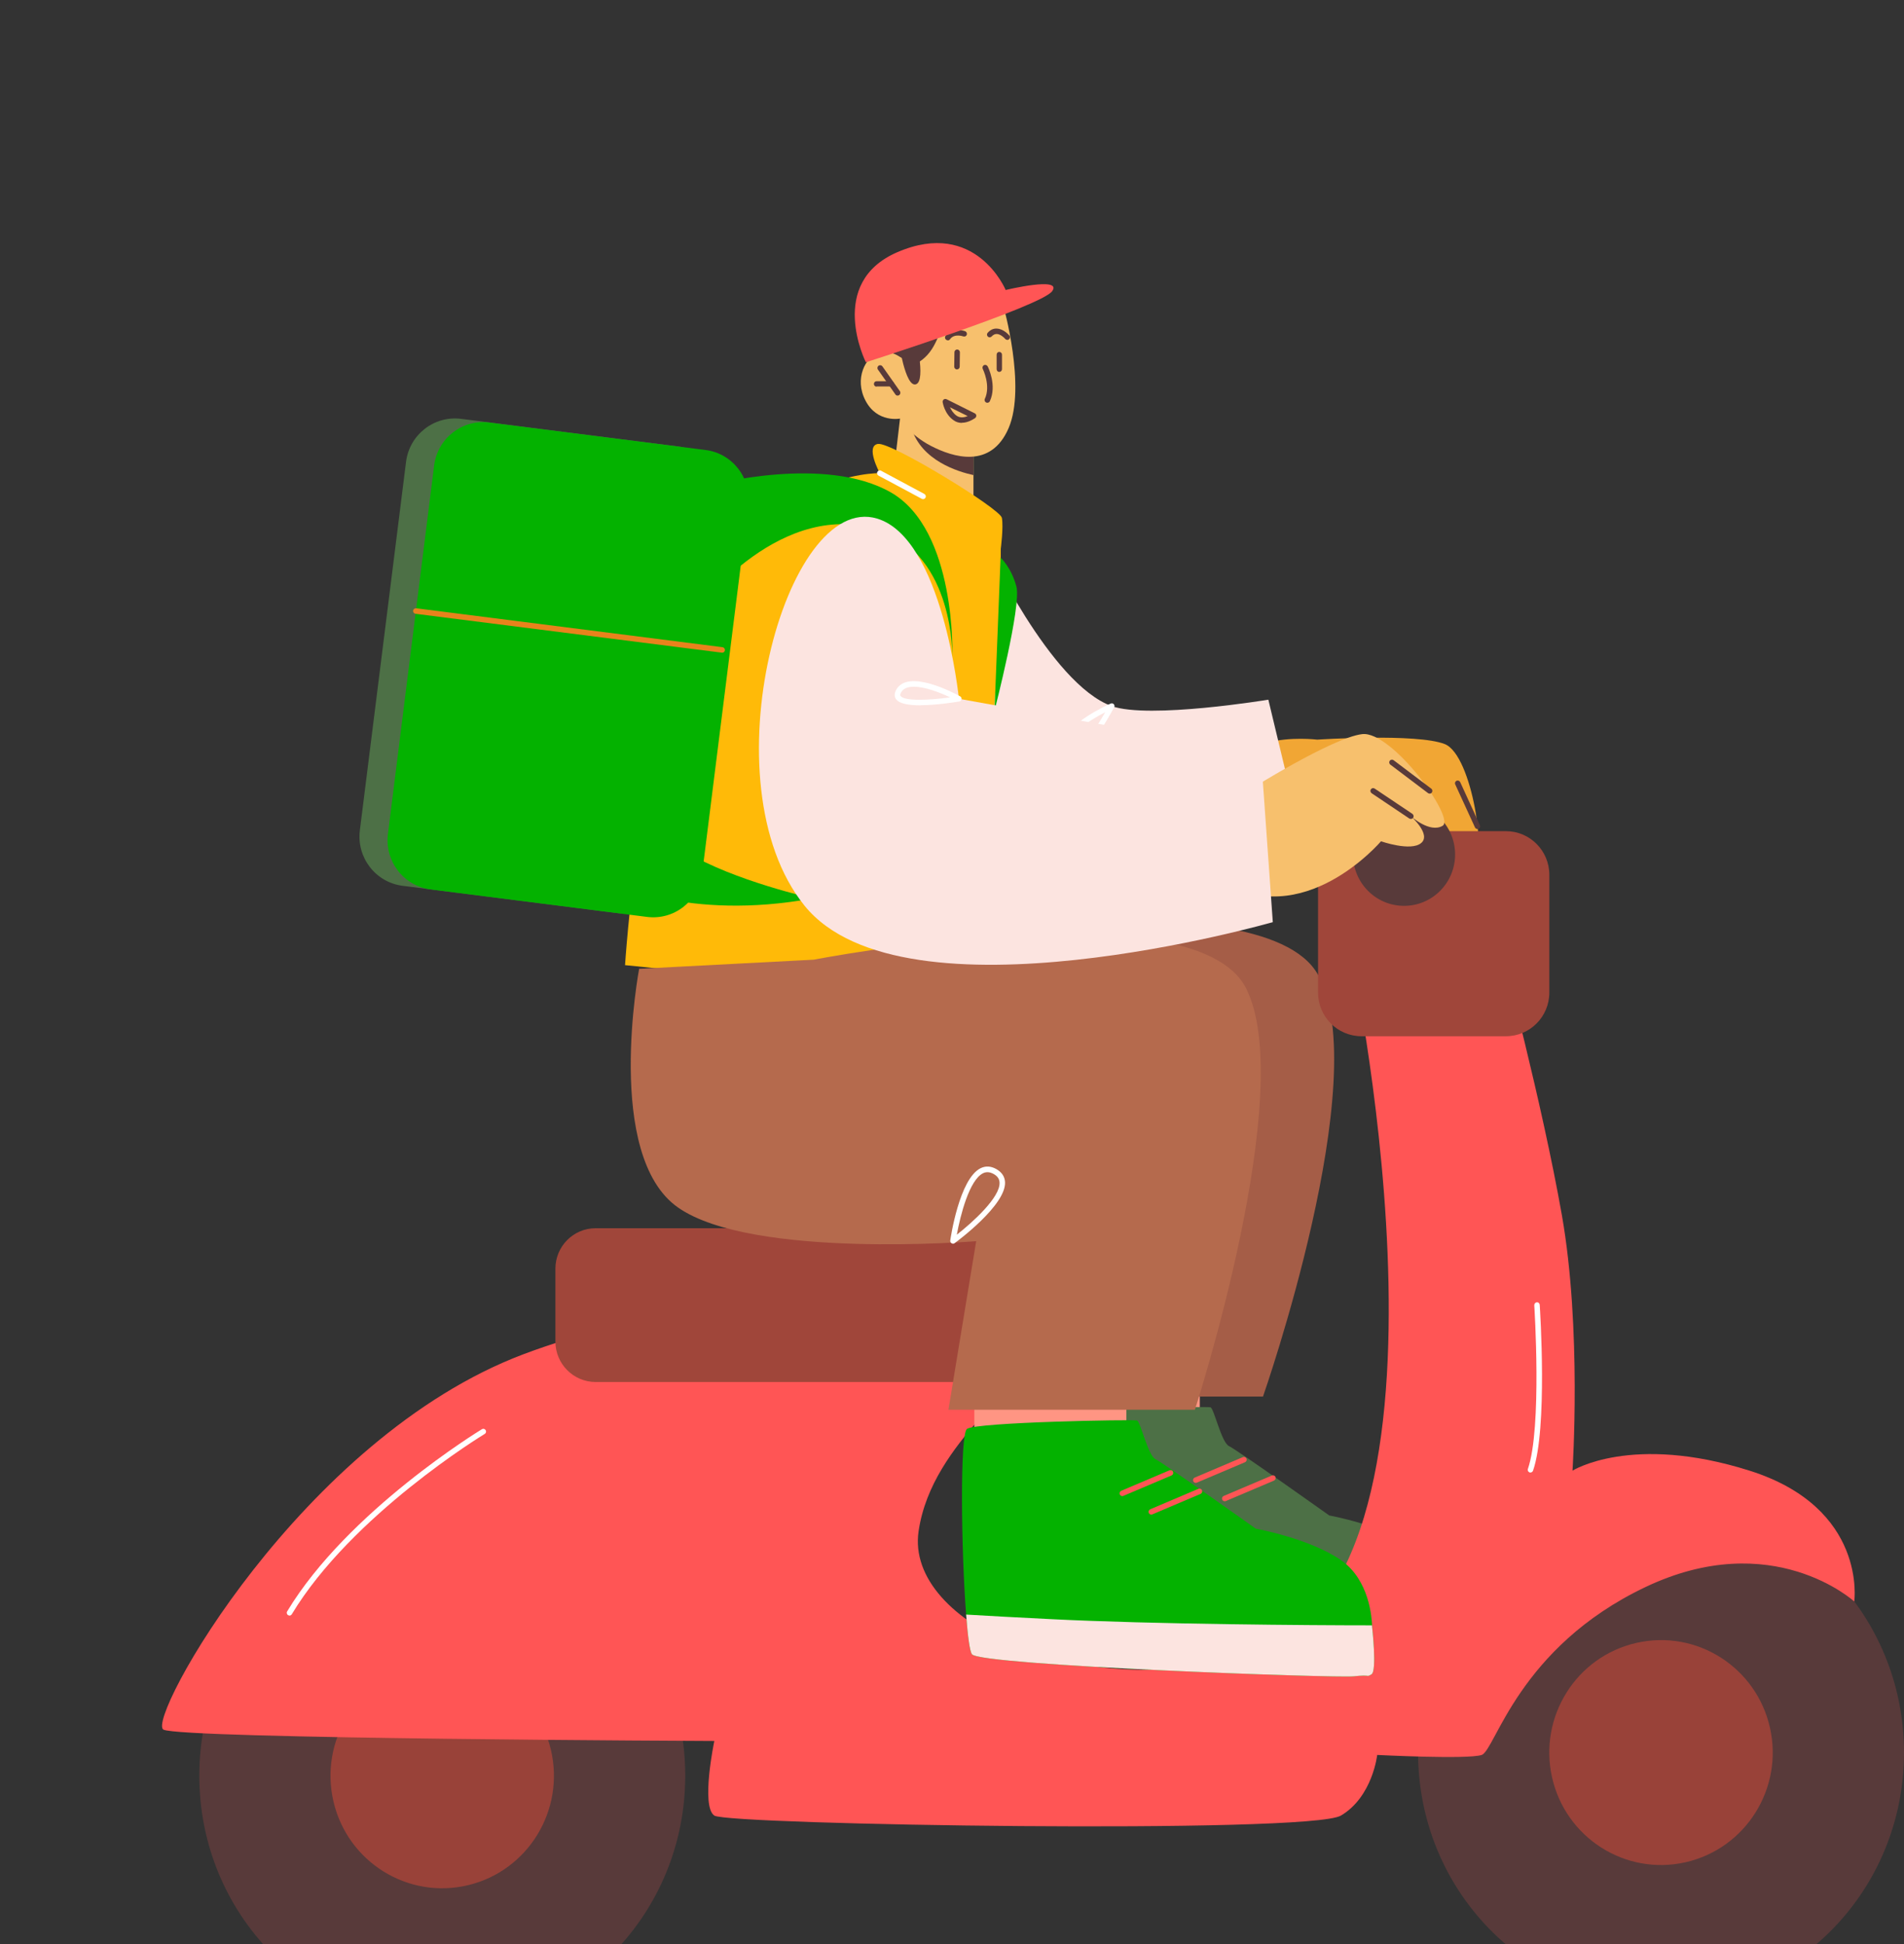 <svg width="47" height="48" viewBox="0 0 47 48" fill="none" xmlns="http://www.w3.org/2000/svg">
<rect x="0" y="0" width="47" height="48" fill="#333333" stroke="none"/>
<g clip-path="url(#clip0_5_19109)">
<g clip-path="url(#clip1_5_19109)">
<path d="M32.517 18.261C32.517 18.261 34.98 18.098 35.666 18.372C36.351 18.647 36.723 21.295 36.351 21.311C35.979 21.328 35.771 20.727 35.771 20.727C35.771 20.727 36.008 21.366 35.682 21.433C35.358 21.501 34.832 20.923 34.832 20.923C34.832 20.923 32.053 22.012 30.853 19.839C29.8 17.94 32.517 18.261 32.517 18.261Z" fill="#F1A634"/>
<path d="M22.217 10.332L22.039 11.848C22.039 11.848 22.26 12.315 23.131 12.494C23.782 12.627 24.03 12.505 24.03 12.505V10.968L22.478 10.425L22.219 10.332H22.217Z" fill="#F7C06D"/>
<path d="M22.476 10.425C22.476 10.466 22.484 10.517 22.503 10.577C22.751 11.376 23.652 11.647 24.027 11.729V10.968L22.476 10.425Z" fill="#583A3A"/>
<path d="M24.769 7.554C24.769 7.554 25.335 9.55 24.898 10.569C24.461 11.587 23.525 11.291 22.98 11.009C22.435 10.726 22.217 10.335 22.217 10.335C22.217 10.335 21.655 10.446 21.367 9.895C21.076 9.346 21.372 8.8 21.696 8.708C22.02 8.618 22.354 8.89 22.354 8.89L22.144 8.303C22.144 8.303 23.714 5.682 24.772 7.554H24.769Z" fill="#F7C06D"/>
<path d="M24.372 9.944C24.372 9.944 24.353 9.944 24.343 9.938C24.31 9.922 24.294 9.881 24.31 9.849C24.464 9.523 24.262 9.113 24.259 9.107C24.243 9.075 24.256 9.034 24.288 9.015C24.321 8.999 24.361 9.012 24.38 9.045C24.391 9.064 24.615 9.517 24.434 9.906C24.423 9.93 24.399 9.944 24.372 9.944Z" fill="#583A3A"/>
<path d="M22.157 9.767C22.135 9.767 22.114 9.757 22.103 9.738L21.671 9.124C21.65 9.094 21.658 9.05 21.688 9.029C21.717 9.007 21.76 9.015 21.782 9.045L22.214 9.659C22.235 9.689 22.227 9.732 22.198 9.754C22.187 9.762 22.173 9.767 22.16 9.767H22.157Z" fill="#583A3A"/>
<path d="M21.639 9.547C21.602 9.547 21.572 9.517 21.572 9.479C21.572 9.441 21.602 9.412 21.639 9.412H21.998C22.036 9.409 22.066 9.439 22.066 9.474C22.066 9.512 22.036 9.542 21.998 9.542H21.639V9.547Z" fill="#583A3A"/>
<path d="M23.744 10.441C23.676 10.441 23.606 10.425 23.539 10.376C23.312 10.218 23.272 9.939 23.269 9.928C23.266 9.903 23.277 9.879 23.296 9.862C23.317 9.849 23.342 9.846 23.366 9.857L24.062 10.205C24.084 10.216 24.097 10.235 24.1 10.259C24.1 10.284 24.092 10.305 24.073 10.319C24.065 10.324 23.916 10.438 23.744 10.438V10.441ZM23.447 10.05C23.479 10.12 23.531 10.205 23.614 10.264C23.703 10.327 23.811 10.305 23.887 10.273L23.444 10.053L23.447 10.05Z" fill="#583A3A"/>
<path d="M23.622 9.121C23.584 9.121 23.555 9.088 23.555 9.053L23.56 8.697C23.56 8.659 23.59 8.629 23.628 8.629C23.665 8.629 23.695 8.662 23.695 8.697L23.69 9.053C23.69 9.091 23.66 9.121 23.622 9.121Z" fill="#583A3A"/>
<path d="M24.669 9.183C24.631 9.183 24.602 9.153 24.602 9.115V8.757C24.602 8.719 24.628 8.689 24.666 8.689C24.704 8.689 24.734 8.719 24.734 8.757V9.113C24.734 9.151 24.707 9.181 24.669 9.181V9.183Z" fill="#583A3A"/>
<path d="M23.393 8.401C23.393 8.401 23.366 8.398 23.355 8.388C23.325 8.366 23.317 8.325 23.339 8.295C23.503 8.062 23.811 8.173 23.825 8.178C23.86 8.192 23.876 8.23 23.865 8.265C23.852 8.301 23.816 8.317 23.779 8.306C23.77 8.303 23.555 8.227 23.45 8.377C23.436 8.396 23.417 8.404 23.395 8.404L23.393 8.401Z" fill="#583A3A"/>
<path d="M24.863 8.39C24.845 8.39 24.826 8.382 24.812 8.366C24.785 8.333 24.691 8.246 24.602 8.246C24.558 8.246 24.518 8.265 24.48 8.306C24.456 8.333 24.413 8.336 24.386 8.312C24.359 8.287 24.356 8.244 24.38 8.217C24.445 8.146 24.518 8.108 24.604 8.113C24.772 8.116 24.907 8.274 24.915 8.282C24.939 8.312 24.936 8.352 24.907 8.377C24.893 8.388 24.88 8.393 24.863 8.393V8.39Z" fill="#583A3A"/>
<path d="M22.354 8.89C22.354 8.89 22.249 9.224 22.689 8.936C23.128 8.651 23.177 8.179 23.436 7.627C23.695 7.076 24.17 6.742 24.472 7.146L24.771 7.551L24.11 6.565C24.11 6.565 23.158 5.593 22.076 6.38C20.84 7.282 21.164 7.934 21.164 7.934C21.164 7.934 21.623 8.502 22.351 8.887L22.354 8.89Z" fill="#583A3A"/>
<path d="M22.179 8.404C22.179 8.404 22.343 9.575 22.61 9.488C22.875 9.401 22.578 8.217 22.578 8.217L22.179 8.404Z" fill="#583A3A"/>
<path d="M21.375 8.944C21.375 8.944 25.705 7.562 25.972 7.19C26.239 6.818 24.825 7.16 24.825 7.16C24.825 7.16 24.091 5.392 22.154 6.225C20.387 6.986 21.375 8.947 21.375 8.947V8.944Z" fill="#FF5555"/>
<path d="M35.771 20.798C35.747 20.798 35.722 20.784 35.712 20.763L35.183 19.768C35.166 19.736 35.177 19.695 35.21 19.676C35.242 19.657 35.283 19.671 35.301 19.703L35.83 20.698C35.846 20.73 35.836 20.771 35.803 20.79C35.792 20.795 35.782 20.798 35.771 20.798Z" fill="#583A3A"/>
<path d="M36.473 20.469C36.449 20.469 36.424 20.456 36.411 20.431L35.922 19.366C35.906 19.331 35.922 19.293 35.955 19.277C35.987 19.261 36.028 19.277 36.044 19.309L36.532 20.374C36.548 20.41 36.532 20.448 36.5 20.464C36.492 20.469 36.481 20.469 36.473 20.469Z" fill="#583A3A"/>
<path d="M29.617 33.996V35.658H25.864V33.798L29.617 33.996Z" fill="#FF9583"/>
<path d="M25.808 40.518C26.029 40.792 34.803 41.11 35.234 41.061C35.669 41.012 35.529 41.093 35.669 41.012C35.809 40.931 35.682 39.833 35.682 39.833C35.682 39.833 35.682 39.822 35.682 39.803C35.677 39.632 35.623 38.69 34.922 38.198C34.147 37.657 32.812 37.416 32.812 37.416C32.812 37.416 30.529 35.791 30.34 35.705C30.151 35.618 29.968 34.776 29.882 34.746C29.801 34.716 25.921 34.786 25.684 34.952C25.506 35.077 25.541 37.97 25.662 39.537C25.703 40.069 25.751 40.447 25.808 40.518Z" fill="#4D7046"/>
<path d="M25.808 40.518C26.029 40.792 34.803 41.11 35.234 41.061C35.669 41.012 35.529 41.093 35.669 41.012C35.809 40.931 35.682 39.833 35.682 39.833C35.682 39.833 35.682 39.822 35.682 39.803C34.209 39.803 30.259 39.776 27.777 39.651C26.911 39.608 26.215 39.57 25.662 39.537C25.703 40.069 25.751 40.447 25.808 40.518Z" fill="#FCE4E0"/>
<path d="M31.179 34.474C31.179 34.474 33.942 26.581 32.533 24.063C31.125 21.545 21.003 23.367 21.003 23.367L16.34 23.593C16.34 23.593 15.396 28.205 17.379 29.487C19.359 30.769 25.338 30.318 25.338 30.318L24.599 34.48H31.182L31.179 34.474Z" fill="#A55D47"/>
<path d="M29.517 36.612C29.49 36.612 29.466 36.595 29.455 36.571C29.442 36.536 29.455 36.498 29.49 36.481L30.68 35.976C30.715 35.962 30.753 35.976 30.769 36.011C30.783 36.047 30.769 36.085 30.734 36.101L29.544 36.606C29.544 36.606 29.526 36.612 29.517 36.612Z" fill="#FF5555"/>
<path d="M30.232 37.065C30.205 37.065 30.181 37.049 30.17 37.025C30.157 36.989 30.17 36.951 30.205 36.935L31.395 36.43C31.43 36.416 31.471 36.43 31.484 36.465C31.498 36.5 31.484 36.538 31.449 36.555L30.259 37.06C30.259 37.06 30.24 37.065 30.232 37.065Z" fill="#FF5555"/>
<path d="M25.338 30.378C25.338 30.378 25.314 30.375 25.303 30.367C25.281 30.354 25.268 30.326 25.273 30.302C25.281 30.24 25.497 28.778 26.018 28.52C26.142 28.458 26.274 28.466 26.409 28.542C26.541 28.618 26.611 28.724 26.619 28.857C26.652 29.427 25.427 30.326 25.376 30.364C25.365 30.373 25.351 30.378 25.338 30.378ZM26.191 28.613C26.153 28.613 26.115 28.621 26.077 28.64C25.737 28.808 25.516 29.683 25.43 30.161C25.821 29.854 26.512 29.232 26.49 28.865C26.485 28.778 26.439 28.71 26.344 28.659C26.29 28.629 26.239 28.613 26.191 28.613Z" fill="white"/>
<path d="M41.002 49.424C44.315 49.424 47 46.669 47 43.269C47 39.87 44.315 37.114 41.002 37.114C37.69 37.114 35.005 39.87 35.005 43.269C35.005 46.669 37.69 49.424 41.002 49.424Z" fill="#583A3A"/>
<path d="M10.918 49.997C14.23 49.997 16.915 47.242 16.915 43.842C16.915 40.443 14.23 37.688 10.918 37.688C7.605 37.688 4.92 40.443 4.92 43.842C4.92 47.242 7.605 49.997 10.918 49.997Z" fill="#583A3A"/>
<path d="M41.609 45.978C43.094 45.64 44.027 44.155 43.692 42.659C43.357 41.163 41.881 40.224 40.395 40.562C38.91 40.899 37.977 42.385 38.312 43.881C38.647 45.376 40.123 46.315 41.609 45.978Z" fill="#994239"/>
<path d="M11.552 46.545C13.034 46.191 13.95 44.695 13.599 43.203C13.247 41.712 11.761 40.789 10.28 41.143C8.798 41.496 7.882 42.992 8.233 44.484C8.584 45.976 10.07 46.899 11.552 46.545Z" fill="#994239"/>
<path d="M24.324 13.429C24.324 13.429 25.921 16.887 27.442 17.433C28.362 17.761 31.309 17.275 31.309 17.275L32.258 21.233C32.258 21.233 28.12 23.962 24.977 22.145C22.872 20.928 21.963 18.821 21.963 18.821L24.324 13.429Z" fill="#FCE4E0"/>
<path d="M26.399 18.875C26.353 18.875 26.312 18.856 26.283 18.818C26.18 18.69 26.145 18.549 26.183 18.4C26.315 17.856 27.373 17.389 27.418 17.37C27.445 17.359 27.475 17.365 27.494 17.387C27.513 17.408 27.518 17.441 27.502 17.465C27.375 17.696 26.733 18.848 26.415 18.875C26.409 18.875 26.404 18.875 26.401 18.875H26.399ZM27.278 17.587C26.971 17.745 26.396 18.082 26.312 18.432C26.285 18.541 26.312 18.639 26.388 18.734C26.563 18.726 26.979 18.109 27.281 17.587H27.278Z" fill="white"/>
<path d="M23.817 24.666C23.817 24.666 24.556 17.707 24.648 16.129C24.707 15.118 24.704 13.549 24.704 13.549C24.704 13.549 24.774 13.011 24.731 12.785C24.691 12.56 21.993 10.908 21.672 10.96C21.353 11.011 21.718 11.682 21.718 11.682C21.718 11.682 18.715 11.604 17.01 15.521C15.785 18.329 15.429 23.829 15.429 23.829L23.817 24.669V24.666Z" fill="#FFBA08"/>
<path d="M22.786 12.323C22.786 12.323 22.764 12.323 22.753 12.315L21.685 11.742C21.653 11.723 21.639 11.682 21.658 11.65C21.677 11.617 21.717 11.603 21.75 11.623L22.818 12.196C22.851 12.215 22.864 12.255 22.845 12.288C22.834 12.31 22.81 12.323 22.786 12.323Z" fill="white"/>
<path d="M23.509 16.213C23.509 16.213 23.617 13.084 21.987 12.155C20.358 11.226 17.579 11.97 17.579 11.97L17.252 15.007C17.252 15.007 19.311 12.258 21.742 13.103C23.558 13.736 23.509 16.216 23.509 16.216V16.213Z" fill="#04B200"/>
<path d="M20.063 22.181C20.063 22.181 18.11 21.743 16.961 21.048C15.811 20.35 15.507 18.427 15.507 18.427L15.088 21.768C15.088 21.768 16.95 22.754 20.063 22.181Z" fill="#04B200"/>
<path d="M24.553 17.53C24.553 17.53 25.217 14.955 25.09 14.483C24.966 14.01 24.699 13.768 24.699 13.768L24.55 17.53H24.553Z" fill="#04B200"/>
<path d="M37.09 23.582C37.09 23.582 38.056 27.176 38.555 30.003C39.049 32.809 38.817 36.31 38.817 36.31C38.817 36.31 40.274 35.389 43.188 36.31C46.101 37.231 45.772 39.54 45.772 39.54C45.772 39.54 43.749 37.69 40.611 39.187C37.473 40.683 36.912 43.215 36.575 43.329C36.238 43.443 33.996 43.329 33.996 43.329C33.996 43.329 33.882 44.364 33.1 44.826C32.318 45.287 17.967 45.056 17.633 44.826C17.295 44.595 17.633 42.984 17.633 42.984C17.633 42.984 4.483 42.932 4.035 42.704C3.587 42.473 7.432 35.506 12.925 33.434C18.418 31.364 24.806 32.399 25.141 33.32C25.478 34.24 23.012 35.506 22.675 37.807C22.338 40.108 26.762 42.082 30.863 40.844C36.578 39.116 33.4 23.826 33.4 23.826L37.09 23.585V23.582Z" fill="#FF5555"/>
<path d="M14.703 34.121H24.969C25.517 34.121 25.961 33.674 25.961 33.121V31.323C25.961 30.771 25.517 30.324 24.969 30.324H14.703C14.155 30.324 13.71 30.771 13.71 31.323V33.121C13.71 33.674 14.155 34.121 14.703 34.121Z" fill="#A0463A"/>
<path d="M33.607 25.584H37.174C37.766 25.584 38.245 25.101 38.245 24.506V21.599C38.245 21.004 37.766 20.521 37.174 20.521H33.607C33.016 20.521 32.536 21.004 32.536 21.599V24.506C32.536 25.101 33.016 25.584 33.607 25.584Z" fill="#A0463A"/>
<path d="M27.804 34.322V35.984H24.051V34.124L27.804 34.322Z" fill="#FF9583"/>
<path d="M23.994 40.844C24.216 41.118 32.989 41.436 33.421 41.387C33.855 41.338 33.715 41.419 33.855 41.338C33.996 41.256 33.869 40.159 33.869 40.159C33.869 40.159 33.869 40.148 33.869 40.129C33.863 39.958 33.809 39.016 33.108 38.524C32.334 37.983 30.998 37.742 30.998 37.742C30.998 37.742 28.716 36.117 28.527 36.03C28.338 35.944 28.155 35.102 28.068 35.072C27.987 35.042 24.108 35.112 23.87 35.278C23.692 35.403 23.727 38.296 23.849 39.863C23.889 40.395 23.938 40.773 23.994 40.844Z" fill="#04B200"/>
<path d="M23.994 40.844C24.216 41.118 32.989 41.436 33.421 41.387C33.855 41.338 33.715 41.419 33.855 41.338C33.996 41.257 33.869 40.159 33.869 40.159C33.869 40.159 33.869 40.148 33.869 40.129C32.396 40.129 28.446 40.102 25.964 39.977C25.098 39.934 24.402 39.896 23.849 39.863C23.889 40.395 23.938 40.773 23.994 40.844Z" fill="#FCE4E0"/>
<path d="M29.498 34.8C29.498 34.8 32.053 26.907 30.753 24.389C29.452 21.871 20.088 23.694 20.088 23.694L15.777 23.919C15.777 23.919 14.905 28.531 16.737 29.813C18.569 31.095 24.097 30.644 24.097 30.644L23.412 34.806H29.498V34.8Z" fill="#B56A4D"/>
<path d="M27.704 36.938C27.677 36.938 27.653 36.921 27.642 36.897C27.629 36.862 27.642 36.824 27.677 36.807L28.867 36.302C28.902 36.288 28.943 36.302 28.956 36.337C28.97 36.373 28.956 36.411 28.921 36.427L27.731 36.932C27.731 36.932 27.712 36.938 27.704 36.938Z" fill="#FF5555"/>
<path d="M28.419 37.394C28.392 37.394 28.368 37.378 28.357 37.353C28.344 37.318 28.357 37.28 28.392 37.264L29.582 36.758C29.617 36.745 29.658 36.758 29.671 36.794C29.685 36.829 29.671 36.867 29.636 36.883L28.446 37.389C28.446 37.389 28.427 37.394 28.419 37.394Z" fill="#FF5555"/>
<path d="M23.525 30.707C23.525 30.707 23.501 30.704 23.49 30.696C23.465 30.682 23.455 30.655 23.457 30.628C23.465 30.566 23.681 29.104 24.205 28.843C24.332 28.781 24.461 28.789 24.596 28.865C24.728 28.941 24.801 29.047 24.809 29.183C24.841 29.753 23.617 30.655 23.565 30.693C23.555 30.701 23.541 30.707 23.525 30.707ZM24.377 28.941C24.34 28.941 24.302 28.949 24.264 28.968C23.927 29.137 23.706 30.006 23.619 30.484C24.011 30.177 24.696 29.558 24.674 29.194C24.669 29.107 24.623 29.039 24.531 28.987C24.477 28.957 24.426 28.941 24.377 28.941Z" fill="white"/>
<path d="M33.399 21.097C33.399 21.798 33.963 22.365 34.659 22.365C35.355 22.365 35.919 21.798 35.919 21.097C35.919 20.396 35.355 19.828 34.659 19.828C33.963 19.828 33.399 20.396 33.399 21.097Z" fill="#583A3A"/>
<path d="M7.146 39.888C7.146 39.888 7.122 39.885 7.111 39.877C7.079 39.858 7.068 39.814 7.089 39.784C8.581 37.304 11.865 35.305 11.897 35.286C11.93 35.267 11.97 35.278 11.989 35.311C12.008 35.343 11.997 35.384 11.965 35.403C11.932 35.422 8.678 37.405 7.203 39.855C7.189 39.877 7.168 39.888 7.146 39.888Z" fill="white"/>
<path d="M37.778 36.356C37.778 36.356 37.765 36.356 37.757 36.354C37.722 36.34 37.703 36.302 37.716 36.267C38.067 35.248 37.876 32.258 37.873 32.228C37.873 32.19 37.897 32.157 37.935 32.154C37.978 32.149 38.005 32.182 38.008 32.217C38.016 32.342 38.205 35.267 37.843 36.31C37.832 36.337 37.808 36.356 37.778 36.356Z" fill="white"/>
<path d="M30.799 19.527C30.799 19.527 32.892 18.209 33.626 18.125C34.36 18.041 35.93 20.198 35.612 20.388C35.294 20.578 34.827 20.151 34.827 20.151C34.827 20.151 35.337 20.602 35.081 20.814C34.827 21.029 34.09 20.771 34.09 20.771C34.09 20.771 32.153 23.052 30.073 21.711C28.255 20.537 30.796 19.527 30.796 19.527H30.799Z" fill="#F7C06D"/>
<path d="M34.827 20.219C34.827 20.219 34.8 20.217 34.789 20.209L33.858 19.584C33.829 19.562 33.818 19.521 33.84 19.489C33.861 19.456 33.901 19.448 33.934 19.47L34.865 20.094C34.894 20.116 34.905 20.157 34.884 20.189C34.87 20.209 34.849 20.219 34.827 20.219Z" fill="#583A3A"/>
<path d="M35.291 19.595C35.277 19.595 35.261 19.589 35.25 19.581L34.32 18.878C34.29 18.856 34.285 18.812 34.306 18.782C34.328 18.753 34.371 18.747 34.401 18.769L35.331 19.472C35.361 19.494 35.366 19.538 35.345 19.567C35.331 19.586 35.312 19.595 35.291 19.595Z" fill="#583A3A"/>
<path d="M31.123 18.592L31.419 22.767C31.419 22.767 22.306 25.388 19.859 22.36C17.412 19.328 19.395 12.122 21.653 12.804C23.269 13.293 23.671 17.253 23.671 17.253L31.123 18.592Z" fill="#FCE4E0"/>
<path d="M22.724 17.414C22.449 17.414 22.2 17.378 22.119 17.262C22.087 17.218 22.063 17.142 22.122 17.031C22.416 16.498 23.571 17.12 23.703 17.194C23.727 17.207 23.741 17.237 23.735 17.264C23.73 17.291 23.709 17.316 23.682 17.319C23.549 17.34 23.107 17.411 22.724 17.411V17.414ZM22.556 16.955C22.413 16.955 22.297 16.995 22.241 17.099C22.209 17.156 22.225 17.177 22.23 17.183C22.325 17.316 22.945 17.289 23.455 17.218C23.199 17.096 22.829 16.955 22.559 16.955H22.556Z" fill="white"/>
<path d="M9.938 21.87L15.278 22.548C15.944 22.633 16.553 22.157 16.637 21.486L17.777 12.388C17.861 11.717 17.389 11.104 16.722 11.02L11.382 10.341C10.715 10.257 10.107 10.732 10.023 11.404L8.883 20.501C8.799 21.173 9.271 21.785 9.938 21.87Z" fill="#4D7046"/>
<path d="M10.631 21.96L15.971 22.638C16.638 22.723 17.246 22.248 17.331 21.576L18.471 12.479C18.555 11.807 18.082 11.194 17.416 11.11L12.075 10.432C11.409 10.347 10.8 10.822 10.716 11.494L9.576 20.591C9.492 21.263 9.964 21.875 10.631 21.96Z" fill="#04B200"/>
<path d="M17.827 16.115L10.256 15.154C10.219 15.148 10.194 15.116 10.197 15.078C10.202 15.04 10.235 15.015 10.273 15.018L17.835 15.979C17.873 15.985 17.897 16.017 17.894 16.055C17.889 16.091 17.862 16.115 17.827 16.115Z" fill="#E8821C"/>
</g>
</g>
<defs>
<clipPath id="clip0_5_19109">
<rect width="47" height="48" fill="white"/>
</clipPath>
<clipPath id="clip1_5_19109">
<rect width="43" height="44" fill="white" transform="translate(4 6)"/>
</clipPath>
</defs>
</svg>
